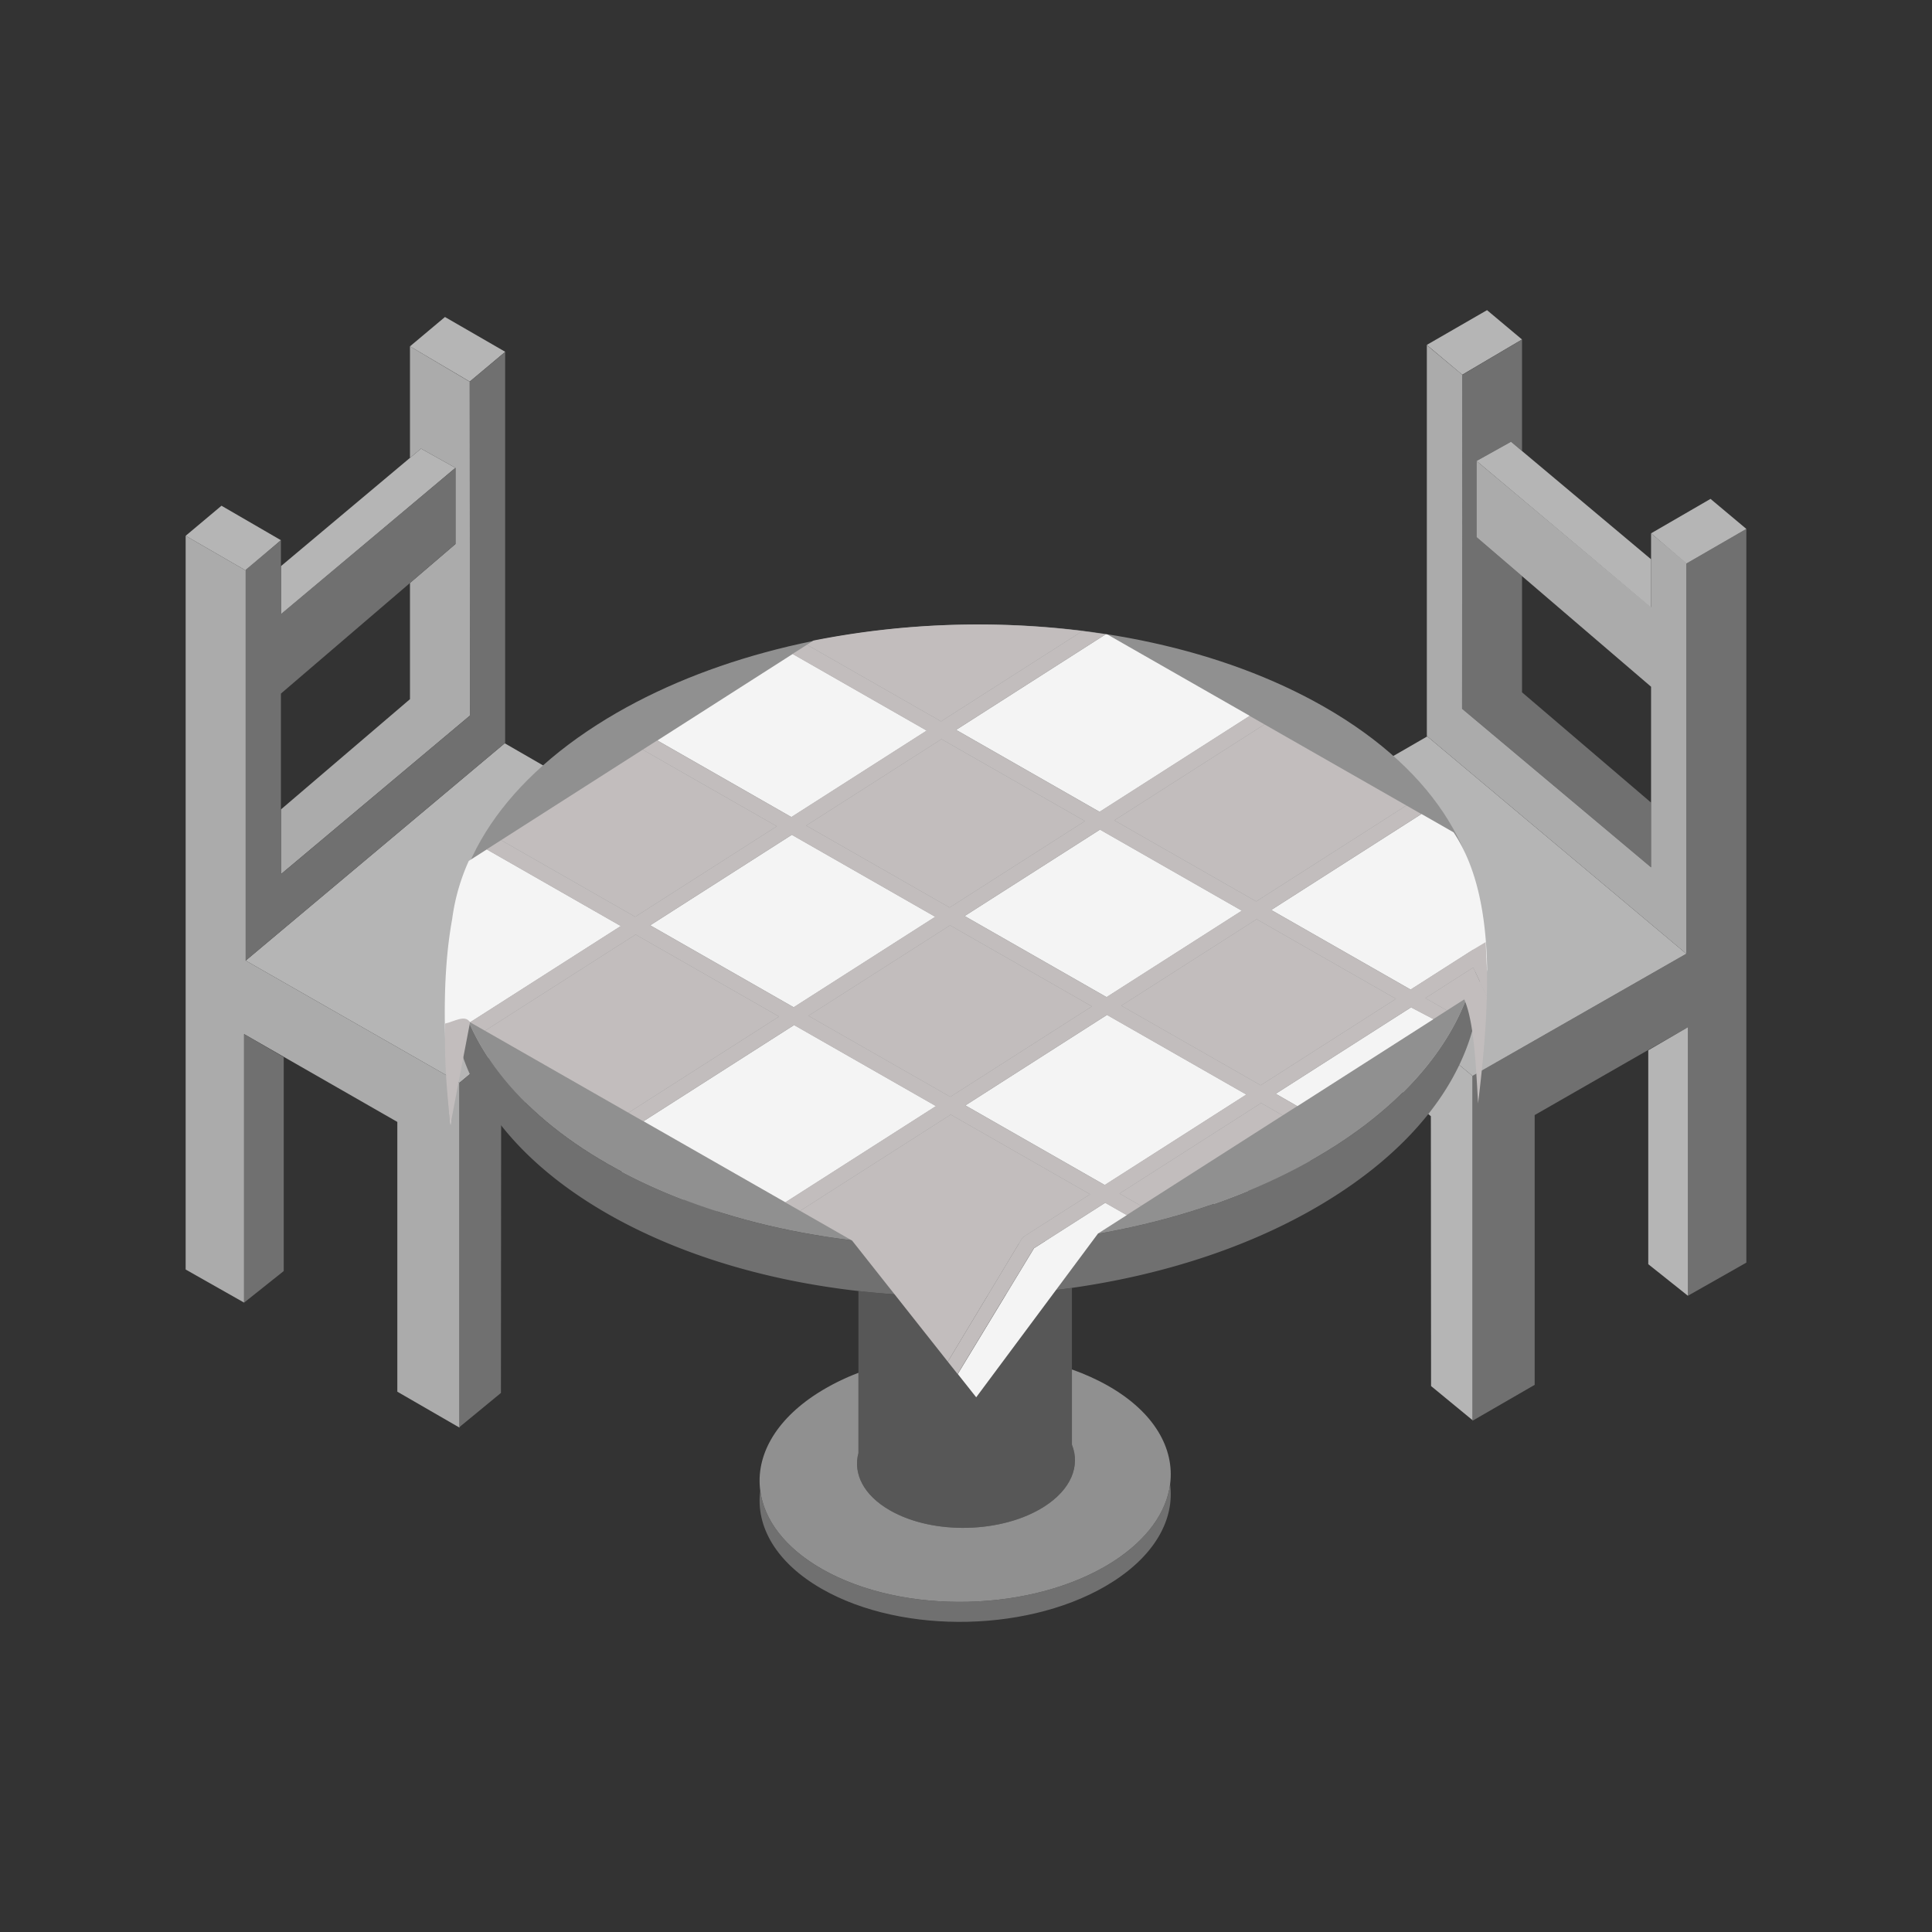 <svg xmlns="http://www.w3.org/2000/svg" xml:space="preserve" fill-rule="evenodd" stroke-linejoin="round" stroke-miterlimit="2" clip-rule="evenodd" viewBox="0 0 64 64">
  <rect x="0" y="0" width="64" height="64" fill="#333333" stroke="none"/>
  <g id="brown">
    <path fill="#b5b5b5" d="m47.263 11.426 1.997-1.152 1.159.972-1.98 1.167-1.176-.987Z"/>
    <path fill="#707070" d="M50.419 19.084v3.85l4.275 3.653v2.145l-6.263-5.256.008-11.058 1.98-1.172v3.693l-.365-.305-1.141.636v2.524l1.506 1.29Zm5.442-.414 1.989-1.149v24.305l-1.936 1.098v-8.896l-5.076 2.91v8.937l-2.06 1.19V35.642l7.083-4.047V18.67ZM43.406 33.563v6.076l-2.06 1.19v-9.028l2.06 1.762Z"/>
    <path fill="#b5b5b5" d="m40.193 28.485 7.087-4.091 8.581 7.2-7.083 4.048-8.585-7.157Z"/>
    <path fill="#b5b5b5" d="m54.694 17.667 1.969-1.141 1.187.995-1.989 1.149-1.167-1.003Z"/>
    <path fill="#ababab" d="m55.861 31.595-8.595-7.213V11.434l1.173.979-.006 11.065 6.261 5.254v-5.983l-5.781-4.955V15.27l5.781 4.844v-2.447l1.167.979v12.949Z"/>
    <path fill="#b5b5b5" d="M40.193 39.861V28.485l8.585 7.157v11.402l-1.372-1.129-.007-8.938-6.053-5.176v9.028l-1.153-.968Z"/>
    <path fill="#b5b5b5" fill-rule="nonzero" d="m55.914 42.924-1.313-1.046v-7.086l1.313-.764v8.896Z"/>
    <path fill="#b5b5b5" d="m48.913 15.27 1.141-.636 4.64 3.893v1.602l-5.781-4.859Z"/>
    <path fill="#ababab" d="M13.581 19.312v3.849l-4.275 3.653v2.145l6.263-5.255-.008-11.058-1.98-1.173v3.693l.365-.305 1.141.637v2.524l-1.506 1.29Zm-5.442-.415L6.15 17.749v24.305l1.936 1.097v-8.895l5.076 2.909v8.937l2.06 1.19V35.868l-7.083-4.047V18.897Zm12.455 14.892v6.078l2.06 1.189v-9.028l-2.06 1.761Z"/>
    <path fill="#b5b5b5" d="m23.807 28.713-7.087-4.091-8.581 7.199 7.083 4.047 8.585-7.155Z"/>
    <path fill="#b5b5b5" d="m9.306 17.895-1.969-1.142-1.187.996 1.989 1.148 1.167-1.002Z"/>
    <path fill="#b5b5b5" d="m15.087 15.498-1.141-.637-4.64 3.894v1.602l5.781-4.859Z"/>
    <path fill="#b5b5b5" d="m16.737 11.654-1.997-1.153-1.159.972 1.98 1.168 1.176-.987Z"/>
    <path fill="#707070" d="m8.139 31.821 8.595-7.211V11.661l-1.173.98.006 11.065-6.261 5.253v-5.983l5.781-4.954v-2.524l-5.781 4.843v-2.446l-1.167.978v12.948Zm15.668 8.268V28.713l-8.585 7.155v11.404l1.372-1.129.007-8.938 6.053-5.177v9.028l1.153-.967Z"/>
    <path fill="#707070" fill-rule="nonzero" d="m8.086 43.151 1.313-1.046v-7.087l-1.313-.762v8.895Z"/>
    <path fill="#707070" d="M38.761 49.169c.151 1.138-.48 2.322-1.9 3.229-2.619 1.674-6.935 1.78-9.633.238-1.516-.866-2.2-2.071-2.044-3.255.127.96.811 1.888 2.044 2.594 2.698 1.541 7.014 1.435 9.633-.238 1.146-.733 1.778-1.644 1.9-2.568Z"/>
    <path fill="#575757" d="M35.509 42.663v5.195c.281.7-.023 1.479-.918 2.051-1.388.886-3.676.944-5.106.126-.879-.502-1.231-1.219-1.048-1.903v-5.365c2.33.264 4.743.228 7.072-.104Z"/>
    <path fill="#707070" d="M28.437 42.767c-3.026-.342-5.912-1.189-8.295-2.55-3.79-2.166-5.501-5.175-5.109-8.139.318 2.401 2.025 4.722 5.109 6.484 6.743 3.853 17.53 3.587 24.075-.594 2.865-1.831 4.446-4.111 4.75-6.419.378 2.847-1.199 5.805-4.75 8.073-2.452 1.568-5.5 2.584-8.708 3.041a28.092 28.092 0 0 1-7.072.104Z"/>
    <path fill="#909090" d="M35.509 45.365c.427.151.833.334 1.207.547 1.518.867 2.201 2.071 2.045 3.257-.122.924-.754 1.835-1.9 2.568-2.619 1.673-6.935 1.779-9.633.238-1.233-.706-1.917-1.634-2.044-2.594-.151-1.14.48-2.323 1.901-3.231.427-.27.88-.496 1.352-.674v2.656c-.183.684.169 1.401 1.048 1.903 1.43.818 3.718.76 5.106-.126.895-.572 1.199-1.351.918-2.051v-2.493Z"/>
    <path fill="#909090" d="M15.033 32.078c-.378-2.846 1.199-5.804 4.75-8.072 6.545-4.182 17.332-4.448 24.075-.595 3.79 2.165 5.501 5.175 5.109 8.138-.304 2.308-1.885 4.588-4.75 6.419-6.545 4.181-17.332 4.447-24.075.594-3.084-1.762-4.791-4.083-5.109-6.484Z"/>
  </g>
  <g id="white">
    <path fill="#f4f4f4" d="m21.777 24.528 4.483-2.865 4.441 2.539-4.483 2.864-4.441-2.538Zm14.854-3.517.056.009 4.714 2.694-4.974 3.179-4.752-2.715 4.956-3.167ZM47.489 33.76l-4.511 2.883-.715-.41 4.482-2.863.744.39Zm-6.349-3.592-4.481 2.863-4.701-2.686 4.483-2.863 4.699 2.686Zm-14.907-2.514 4.751 2.716-4.69 2.997-4.752-2.715 4.691-2.998Zm10.365 11.601-4.616-2.637 4.691-2.998 4.616 2.638-4.691 2.997Zm.73.997-.954.609-4.036 5.426-.61-.771 2.526-4.166 2.359-1.506.715.408Zm9.762-13.287 1.063.608c.793 1.191 1.088 2.796 1.113 4.621l-.121-.867-.364.145-2.05 1.309-4.617-2.637 4.976-3.179ZM26.019 39.829l-4.701-2.686 4.99-3.187 4.7 2.685-4.989 3.188Zm-10.441-5.966-.127-.073c-.334 1.052-.429 2.265-.525 3.476-.211-2.428-.318-4.786.052-6.815a6.825 6.825 0 0 1 .551-1.932l.598-.382 4.441 2.539-4.99 3.187Z"/>
  </g>
  <g id="red" fill="#c2bdbd">
    <path d="m41.888 23.997 4.7 2.685-4.975 3.179-4.7-2.686 4.975-3.178Zm-15.157-2.639.217-.139a28.045 28.045 0 0 1 8.909-.316l-4.684 2.993-4.442-2.538Zm.05 12.291 4.691-2.997 4.699 2.686-4.691 2.996-4.699-2.685Zm19.462-.561-4.481 2.863-4.617-2.637 4.483-2.864 4.615 2.638Zm-15.055-8.603 4.751 2.715-4.482 2.863-4.751-2.715 4.482-2.863Zm11.303 12.464-4.692 2.997-.714-.409 4.691-2.997.715.409Zm6.762-3.938c-.028 1.124-.141 2.318-.29 3.541-.075-1.357-.144-2.729-.457-3.446l-.574.366-.715-.408 1.586-1.014.45.961Zm-32.654-5.18 4.691-2.997 4.442 2.538-4.691 2.998-4.442-2.539Zm14.798 17.276-3.171-4.012-1.721-.984 4.99-3.188 4.616 2.639-2.185 1.395-.08.082-2.449 4.068Zm-10.58-8.246-4.751-2.716 4.989-3.187 4.752 2.716-4.99 3.187Z"/>
    <path d="M15.571 33.863c-.167-.267-.532-.017-.827.044-.021 1.253.036 2.026.176 3.359l.651-3.403Z"/>
    <path d="m16.12 28.137.479-.306 4.442 2.539 4.691-2.998-4.442-2.538.48-.306 4.441 2.538 4.482-2.864-4.441-2.539.479-.305 4.442 2.538 4.684-2.993c.256.035.512.071.767.108l-4.957 3.167 4.752 2.715 4.975-3.179.494.283-4.975 3.178 4.7 2.686 4.975-3.179.494.283-4.975 3.179 4.616 2.637 2.051-1.309.442-.265.043.987.001.448c-.001.122-.003.245-.007.369l-.45-.961-1.586 1.014.715.408-.45.288-.745-.39-4.481 2.863.715.41-.48.306-.715-.409-4.691 2.997.714.409-.478.306-.715-.408-2.36 1.506-2.525 4.166-.324-.409 2.449-4.068.08-.082 2.185-1.395-4.616-2.639-4.99 3.188-.494-.282 4.99-3.188-4.7-2.685-4.99 3.187-.494-.282 4.99-3.187-4.752-2.716-4.989 3.187-.495-.282 4.99-3.187-4.441-2.539Zm25.013 2.031-4.7-2.686-4.482 2.863 4.7 2.686 4.482-2.863Zm-14.352 3.481 4.699 2.685 4.691-2.996-4.699-2.686-4.691 2.997Zm-.555-5.995-4.691 2.998 4.752 2.715 4.69-2.997-4.751-2.716Zm10.365 11.601 4.691-2.997-4.617-2.638-4.69 2.998 4.616 2.637Zm9.652-6.167-4.615-2.638-4.483 2.864 4.617 2.637 4.481-2.863Zm-15.055-8.603-4.482 2.863 4.751 2.715 4.482-2.863-4.751-2.715Z"/>
  </g>
</svg>
